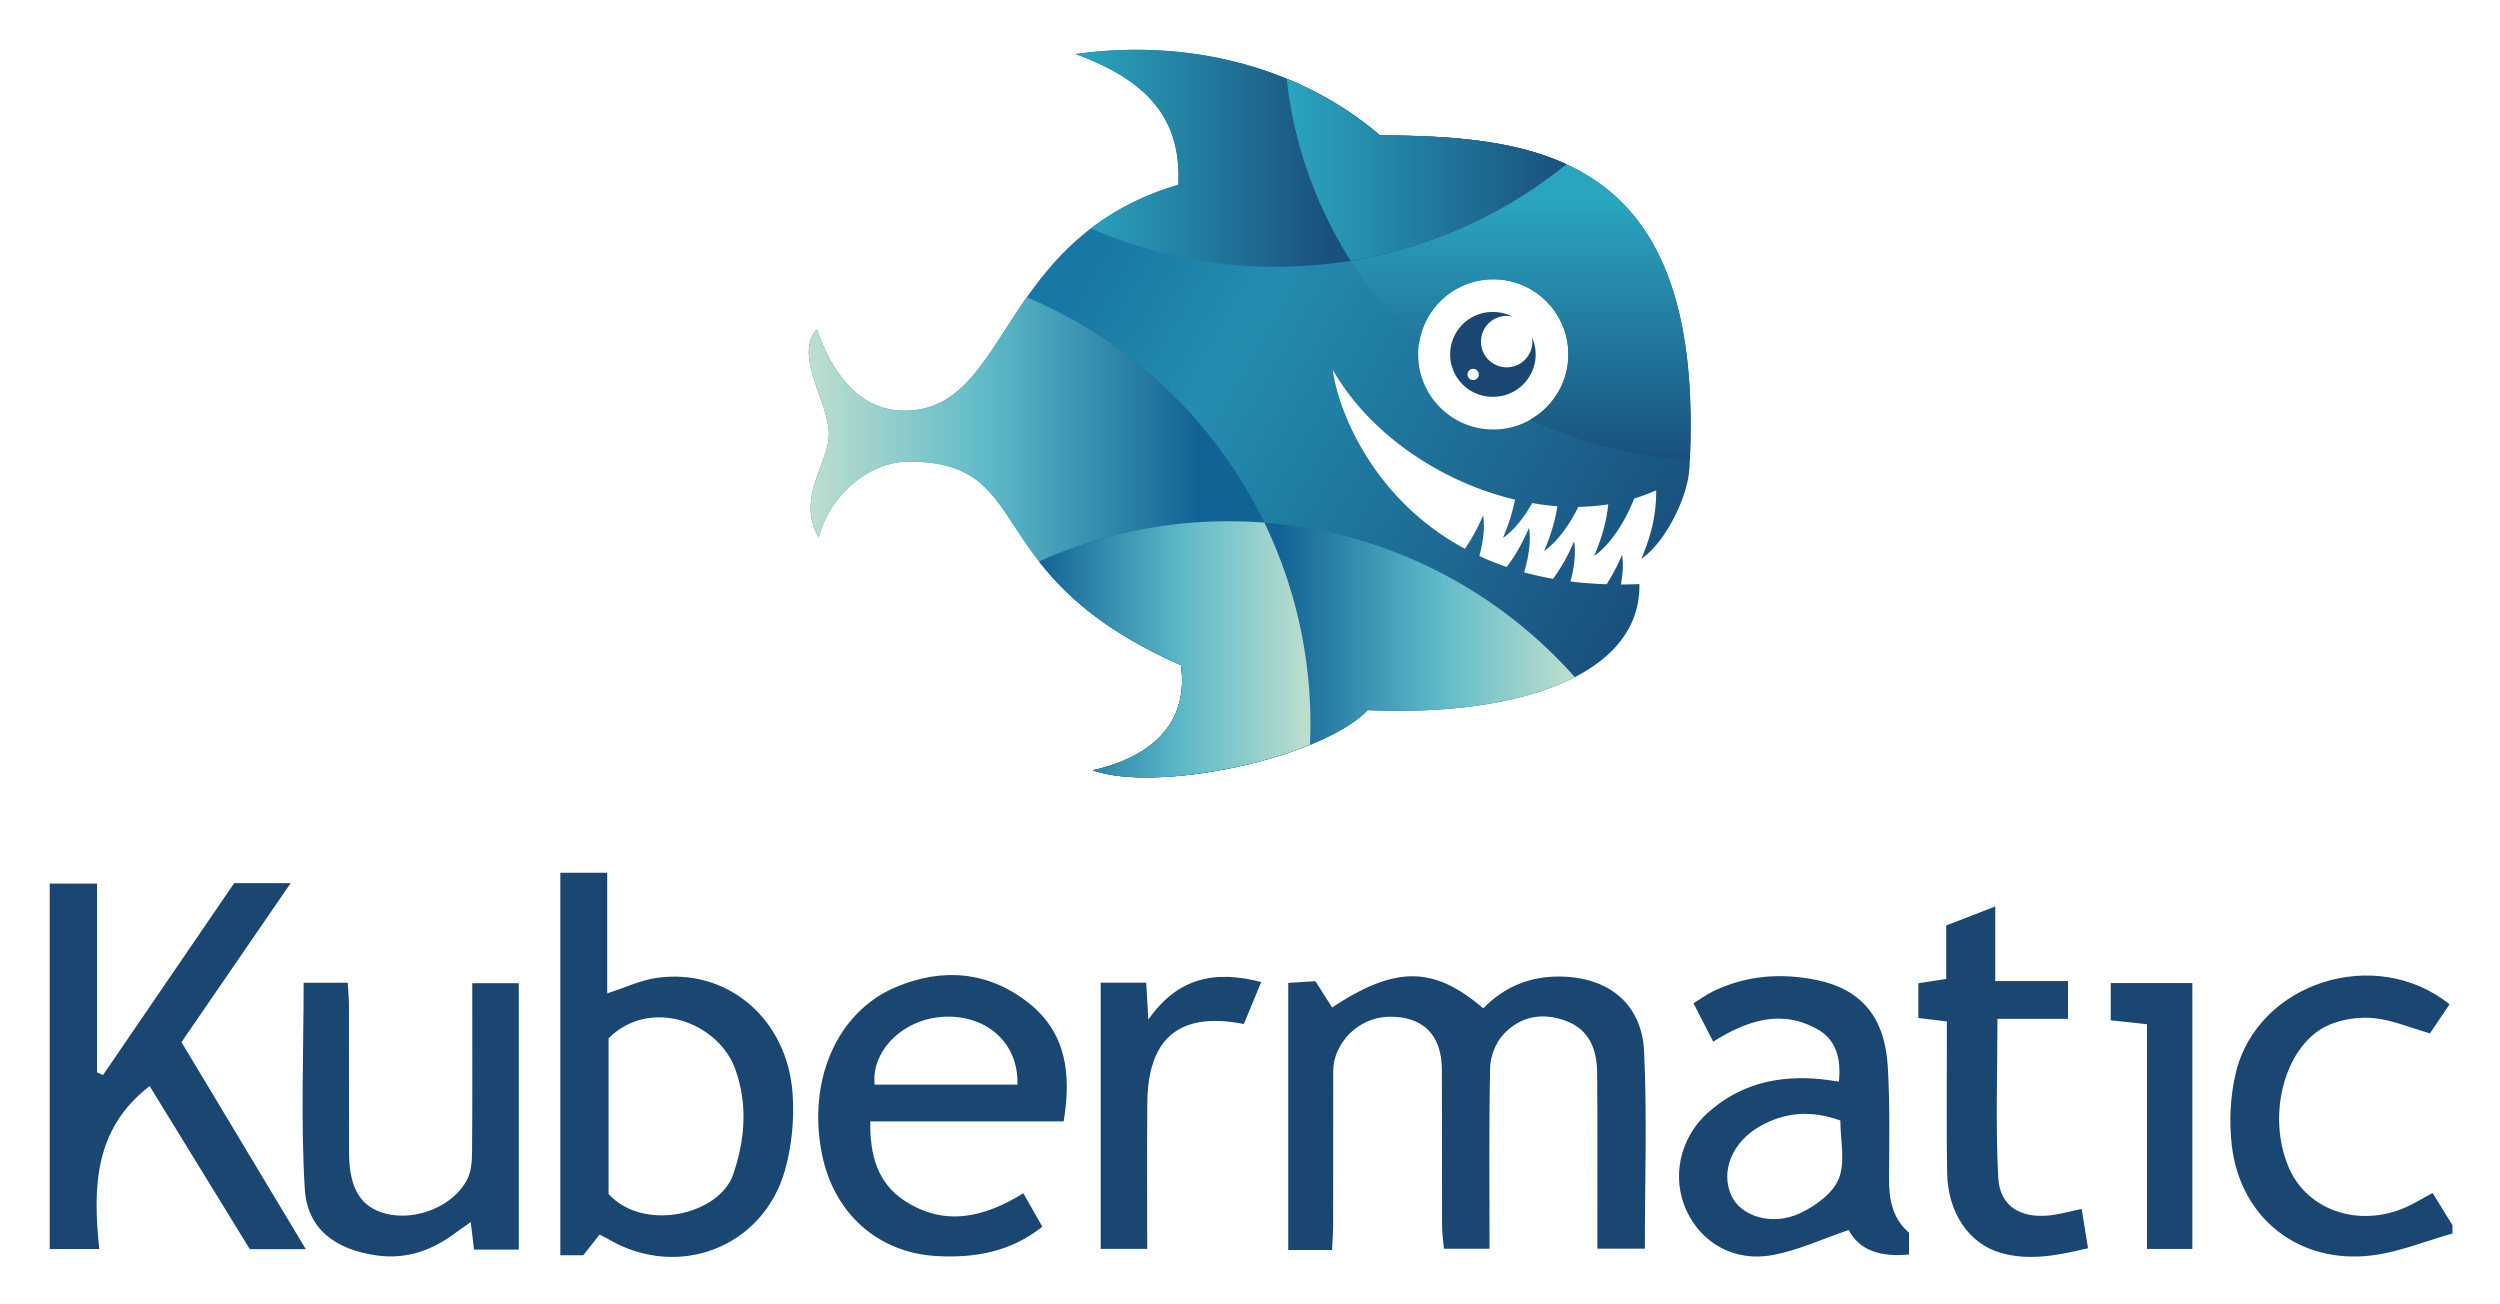 <svg xmlns="http://www.w3.org/2000/svg" role="img" viewBox="21.70 17.20 457.60 238.60"><title>Kubermatic logo</title><path fill="#194771" fill-rule="evenodd" d="M470.603 242.974c-4.907 1.38-9.735 3.402-14.737 4.017-13.363 1.639-24.084-6.788-25.656-20.107-.518-4.392-.289-9.115.757-13.405 4.005-16.425 25.516-23.354 39.101-12.448-1.259 1.865-2.54 3.766-3.588 5.316-3.659-1.053-6.823-2.404-10.097-2.768-2.627-.291-5.588.106-8.051 1.081-8.253 3.268-11.947 16.417-7.664 26.312 3.381 7.811 12.861 11.012 21.438 7.187 1.588-.708 3.077-1.639 4.855-2.599l3.642 5.907v1.507zm-205.082 3.021H257.5v-48.886l4.971-.311 3.062 4.806c11.592-7.656 18.584-7.615 27.668.164 3.813-3.928 8.502-5.886 14.044-5.822 8.838.102 14.972 4.938 15.388 13.697.565 11.877.141 23.802.141 36.114h-8.694v-4.749c-.005-9.16.047-18.319-.043-27.479-.041-4.133-1.356-7.784-5.566-9.411-4.377-1.69-8.586-.953-11.714 2.562-1.345 1.511-2.268 3.943-2.309 5.979-.222 10.897-.104 21.802-.104 33.104h-8.349c-.113-1.329-.337-2.764-.343-4.198-.032-9.536.019-19.073-.033-28.609-.035-6.414-3.539-9.799-9.81-9.647-5.398.13-10.068 4.733-10.077 9.983-.018 9.41.001 18.821-.015 28.231-.003 1.352-.115 2.704-.196 4.472zM64.565 178.851h10.337l-19.983 29.106 22.757 37.887H67.423l-18.328-29.84c-10.138 7.774-10.431 18.494-9.214 29.829h-9.083v-66.902h8.662v34.566l1.098.475 24.007-35.121zm66.887 64.327l-3 3.791h-4.188v-70.027h8.583v22.09c3.356-1.085 6.11-2.412 8.996-2.832 12.862-1.873 23.939 7.362 24.931 21.125.335 4.652-.128 9.604-1.398 14.089-4.012 14.167-19.593 20.068-32.3 12.618-.424-.249-.868-.459-1.624-.854zm1.642-7.427c6.428 7.046 20.29 3.789 22.807-3.582 2.174-6.366 2.672-12.731.439-19.122-3.054-8.74-15.583-13.421-23.246-5.799v28.503zm83.297-13.294h-35.388c-.128 6.209 1.358 11.314 6.28 14.531 7.303 4.773 14.551 3.077 21.725-1.373l3.483 6.119c-5.85 4.666-12.478 5.749-19.283 5.381-10.925-.592-18.923-7.938-21.067-18.716-2.657-13.358 2.675-25.928 13.532-30.521 8.551-3.618 17.103-2.905 24.481 3.041 6.652 5.361 7.697 12.792 6.237 21.538zm-8.466-6.737c.259-7.405-5.358-12.615-13.092-12.428-7.505.183-13.722 6.066-13.039 12.428h26.131zm150.362-.549c.438-4.051-.448-7.536-3.694-9.44-6.637-3.895-13.006-1.836-19.311 2.139-1.188-2.312-2.304-4.49-3.604-7.026 1.319-.814 2.397-1.616 3.586-2.19 6.109-2.958 12.562-3.415 19.09-2.04 8.098 1.705 12.358 6.825 12.885 15.797.395 6.748.28 13.531.228 20.296-.031 3.919.566 7.498 3.663 10.125v3.992c-5.039.503-9.064-.661-11.048-4.486-4.824 1.642-9.227 3.712-13.855 4.58-7.019 1.318-13.046-2.133-15.817-8.104-2.775-5.981-1.312-13.221 3.812-17.868 5.842-5.298 12.868-6.956 20.57-6.24 1.08.099 2.153.282 3.495.465zm.27 7.125c-5.39-1.95-10.211-1.521-14.772 1.092-5.085 2.913-7.183 8.252-5.176 12.649 1.725 3.779 7.371 5.63 12.511 3.259 2.833-1.309 6.078-3.663 7.149-6.341 1.237-3.096.288-7.065.288-10.659zm-241.903 23.632h-8.189l-.597-5.033c-.976.683-1.747 1.183-2.475 1.738-4.354 3.329-9.132 5.146-14.72 4.362-7.586-1.065-12.737-4.812-13.187-12.193-.759-12.447-.208-24.974-.208-37.723h8.067c.081 1.377.223 2.695.226 4.015.02 9.034-.01 18.069.02 27.104.021 6.565 2.132 9.988 6.781 11.158 5.536 1.395 12.425-1.427 14.87-6.339.687-1.38.846-3.131.86-4.716.078-8.908.038-17.818.039-26.728v-4.412h8.513v48.767zm261.4-41.763c-1.998-.242-3.454-.42-5.22-.635v-6.352l5.101-.791v-9.786l8.978-3.486v13.654h13.322v6.927h-12.92c0 10.099-.365 19.604.146 29.063.279 5.188 4.026 7.458 9.329 6.915 1.849-.189 3.662-.723 5.942-1.191l1.16 7.197c-5.554 1.312-10.7 2.338-15.924.861-5.847-1.652-9.718-7.345-9.86-14.543-.151-7.65-.047-15.306-.054-22.958v-4.875zm-146.551-7.098l.384 6.763c5.384-7.712 12.201-9.085 20.67-6.881l-3.184 7.683c-11.745-2.311-17.575 2.519-17.673 14.49-.071 8.765-.014 17.531-.014 26.668h-8.514v-48.723h8.331zm176.547 6.884v-6.809h14.94v48.667h-8.308v-41.136c-2.568-.278-4.51-.49-6.632-.722z" clip-rule="evenodd"/><linearGradient id="a" x1="183.671" x2="318.959" y1="55.645" y2="133.753" gradientUnits="userSpaceOnUse"><stop offset=".24" stop-color="#1778a4"/><stop offset=".434" stop-color="#238db0"/><stop offset="1" stop-color="#19507d"/></linearGradient><path fill="url(#a)" fill-rule="evenodd" d="M330.91 103.317l-.04.03c-.237 4.54-4.188 13.05-8.739 16.132 1.402-3.273 2.786-7.523 2.71-12.531a32.698 32.698 0 0 1-4.015 1.497c-1.586 4.066-4.325 8.473-7.333 10.51 1.104-2.578 2.198-5.761 2.581-9.439-1.798.282-3.631.43-5.484.462-1.611 3.281-3.849 6.438-6.259 8.07.978-2.279 1.947-5.031 2.425-8.181-1.528-.109-3.062-.32-4.596-.58-1.502 2.64-3.377 5.027-5.368 6.375.853-1.992 1.693-4.352 2.214-7.015-13.638-3.216-26.684-12.077-33.354-23.754.87 6.937 6.994 23.5 24.18 32.756 1.457-2.108 2.521-4.228 3.336-6.124.357 2.146.026 4.81-.69 7.451a51.788 51.788 0 0 0 5.011 2.003c1.857-2.444 3.129-4.955 4.079-7.165.388 2.335-.035 5.284-.888 8.149 1.684.464 3.45.856 5.286 1.185 1.731-2.346 2.947-4.737 3.856-6.853.352 2.115.037 4.733-.658 7.335 2.106.267 4.314.436 6.612.511 1.198-1.854 2.108-3.696 2.826-5.364.265 1.592.146 3.471-.221 5.411a78.614 78.614 0 0 0 3.394-.079c.306 16.492-21.728 24.305-49.713 23.083-8.598 8.858-38.518 15.169-50.374 10.996 6.564-1.427 18.013-5.804 16.182-19.241-37.662-16.542-25.995-37.259-49.764-37.259-7.735 0-14.705 6.565-16.536 13.896-4.326-7.431 2.139-13.757 1.841-19.417-.298-5.659-6.398-14.101-2.199-18.682 2.291 6.49 6.872 14.889 16.034 14.889 19.342 0 16.924-31.558 50.137-41.357.508-11.071-4.454-18.706-18.833-23.923 21.887-3.054 41.992 3.054 55.736 14.888 30.029.129 59.933 4.074 56.624 61.335zm-49.627-21.249c0 7.59 6.153 13.743 13.744 13.743 7.589 0 13.741-6.153 13.741-13.743s-6.152-13.743-13.741-13.743c-7.59 0-13.744 6.153-13.744 13.743z" clip-rule="evenodd"/><path fill="#194771" fill-rule="evenodd" d="M302.785 82.068a7.762 7.762 0 0 1-7.763 7.762 7.763 7.763 0 1 1 0-15.524c1.259 0 2.445.306 3.496.838a4.72 4.72 0 0 0-1.035-.122 4.706 4.706 0 0 0-4.707 4.708 4.707 4.707 0 1 0 9.415 0 4.72 4.72 0 0 0-.083-.821c.432.965.677 2.032.677 3.159zm-11.406 2.642a1.032 1.032 0 1 0 .001 2.063 1.032 1.032 0 0 0-.001-2.063z" clip-rule="evenodd"/><linearGradient id="b" x1="294.188" x2="294.188" y1="31.624" y2="101.411" gradientUnits="userSpaceOnUse"><stop offset=".321" stop-color="#2aa5bf"/><stop offset="1" stop-color="#19507d"/></linearGradient><path fill="url(#b)" fill-rule="evenodd" d="M331.005 101.411a78.15 78.15 0 0 1-29.196-7.4c4.154-2.364 6.96-6.822 6.96-11.943 0-7.59-6.152-13.743-13.741-13.743-6.927 0-12.64 5.127-13.589 11.791-13.216-12.463-22.118-29.451-24.221-48.491 6.364 2.614 12.131 6.11 17.067 10.36 29.693.125 59.255 3.99 56.72 59.426z" clip-rule="evenodd"/><linearGradient id="c" x1="218.549" x2="308.394" y1="46.175" y2="46.175" gradientUnits="userSpaceOnUse"><stop offset="0" stop-color="#2aa5bf"/><stop offset=".52" stop-color="#19507d"/></linearGradient><path fill="url(#c)" fill-rule="evenodd" d="M308.394 47.255c-14.545 11.743-33.047 18.779-53.197 18.779-12.024 0-23.461-2.51-33.823-7.026 4.233-3.242 9.417-6.045 16.009-7.99.508-11.071-4.454-18.706-18.833-23.923 21.887-3.054 41.992 3.054 55.736 14.888 12.113.052 24.207.727 34.108 5.272z" clip-rule="evenodd"/><linearGradient id="d" x1="257.218" x2="308.393" y1="48.269" y2="48.269" gradientUnits="userSpaceOnUse"><stop offset="0" stop-color="#2aa5bf"/><stop offset="1" stop-color="#19507d"/></linearGradient><path fill="url(#d)" fill-rule="evenodd" d="M268.91 64.913a78.098 78.098 0 0 1-11.692-33.289c5.482 2.251 10.518 5.162 14.964 8.641.132.104.264.206.396.311.578.46 1.15.928 1.708 1.408a271.784 271.784 0 0 1 4.408.053l.335.008c.643.014 1.285.031 1.927.052l.166.005a147.864 147.864 0 0 1 4.386.21l.2.013c.641.042 1.278.088 1.915.139l.24.02a97.42 97.42 0 0 1 2.305.219c.668.071 1.335.147 1.997.232l.021.003c.654.084 1.305.178 1.953.277.096.016.193.029.289.045.638.1 1.27.208 1.898.324.098.018.195.038.292.055.639.122 1.273.25 1.903.388l.018.004a61.814 61.814 0 0 1 3.983 1.032c.085.025.168.052.253.078a47.47 47.47 0 0 1 1.651.536l.215.072c.569.199 1.132.411 1.689.632l.362.145c.553.225 1.102.458 1.644.705l.056.027a84.409 84.409 0 0 1-39.482 17.655z" clip-rule="evenodd"/><linearGradient id="e" x1="169.742" x2="261.56" y1="115.562" y2="115.562" gradientUnits="userSpaceOnUse"><stop offset="0" stop-color="#bedfce"/><stop offset=".362" stop-color="#5cb9c8"/><stop offset=".775" stop-color="#126395"/></linearGradient><path fill="url(#e)" fill-rule="evenodd" d="M261.56 149.765c0 1.269-.04 2.527-.096 3.782-12.593 5.108-31.06 7.71-39.775 4.643 6.564-1.427 18.013-5.804 16.182-19.241-37.662-16.542-25.995-37.259-49.764-37.259-7.735 0-14.705 6.565-16.536 13.896-4.326-7.431 2.139-13.757 1.841-19.417-.298-5.659-6.398-14.101-2.199-18.682 2.291 6.49 6.872 14.889 16.034 14.889 10.98 0 14.952-10.171 22.407-20.756 30.493 12.83 51.906 42.985 51.906 78.145z" clip-rule="evenodd"/><linearGradient id="f" x1="309.956" x2="211.917" y1="136.057" y2="136.057" gradientUnits="userSpaceOnUse"><stop offset="0" stop-color="#bedfce"/><stop offset=".26" stop-color="#5cb9c8"/><stop offset=".551" stop-color="#126395"/></linearGradient><path fill="url(#f)" fill-rule="evenodd" d="M211.917 119.985c10.572-4.739 22.292-7.377 34.628-7.377 25.232 0 47.885 11.032 63.412 28.531-9.064 4.682-22.583 6.725-37.894 6.055-8.598 8.858-38.518 15.169-50.374 10.996 6.564-1.427 18.013-5.804 16.182-19.241-14.051-6.172-21.234-12.924-25.954-18.964z" clip-rule="evenodd"/><linearGradient id="g" x1="261.56" x2="211.917" y1="136.055" y2="136.055" gradientUnits="userSpaceOnUse"><stop offset="0" stop-color="#bedfce"/><stop offset=".474" stop-color="#5cb9c8"/><stop offset="1" stop-color="#126395"/></linearGradient><path fill="url(#g)" fill-rule="evenodd" d="M261.464 153.547c-3.146 1.275-6.657 2.396-10.292 3.31a93.755 93.755 0 0 1-5.485 1.204c-.042.008-.081.016-.122.021-.872.164-1.745.315-2.612.451l-.119.02c-.883.138-1.764.262-2.637.371l-.228.026a81.99 81.99 0 0 1-2.671.283 72.634 72.634 0 0 1-2.715.189 57.98 57.98 0 0 1-2.053.068l-.47.009a52.31 52.31 0 0 1-2.182-.022c-.088-.002-.172-.009-.26-.013a42.64 42.64 0 0 1-1.814-.109c-.164-.014-.328-.026-.489-.042a33.386 33.386 0 0 1-1.896-.229c-.052-.008-.101-.019-.152-.027a23.824 23.824 0 0 1-2.021-.413 18.76 18.76 0 0 1-1.556-.454l.224-.052a32.816 32.816 0 0 0 3.864-1.102 29.482 29.482 0 0 0 2.205-.885c5.66-2.564 11.204-7.542 9.888-17.201a100.066 100.066 0 0 1-5.998-2.888c-.263-.138-.529-.275-.786-.414a80.99 80.99 0 0 1-2.557-1.43c-.047-.027-.091-.056-.137-.083a73.907 73.907 0 0 1-2.223-1.368c-.23-.147-.454-.294-.678-.441a68.243 68.243 0 0 1-1.587-1.074c-.202-.14-.408-.281-.604-.422a59.817 59.817 0 0 1-1.936-1.437l-.212-.171a56.382 56.382 0 0 1-1.578-1.285c-.183-.154-.36-.309-.539-.463a59.75 59.75 0 0 1-1.171-1.045c-.157-.144-.317-.289-.47-.432a53.486 53.486 0 0 1-1.436-1.399c-.087-.089-.167-.178-.253-.266a56.747 56.747 0 0 1-1.089-1.155 47.031 47.031 0 0 1-.438-.49c-.29-.323-.57-.647-.843-.969-.126-.149-.257-.301-.38-.45-.357-.43-.703-.858-1.035-1.282 10.573-4.739 22.292-7.377 34.627-7.377a85.8 85.8 0 0 1 6.579.256c5.404 11.156 8.437 23.672 8.437 36.901a91.19 91.19 0 0 1-.1 3.781z" clip-rule="evenodd"/></svg>